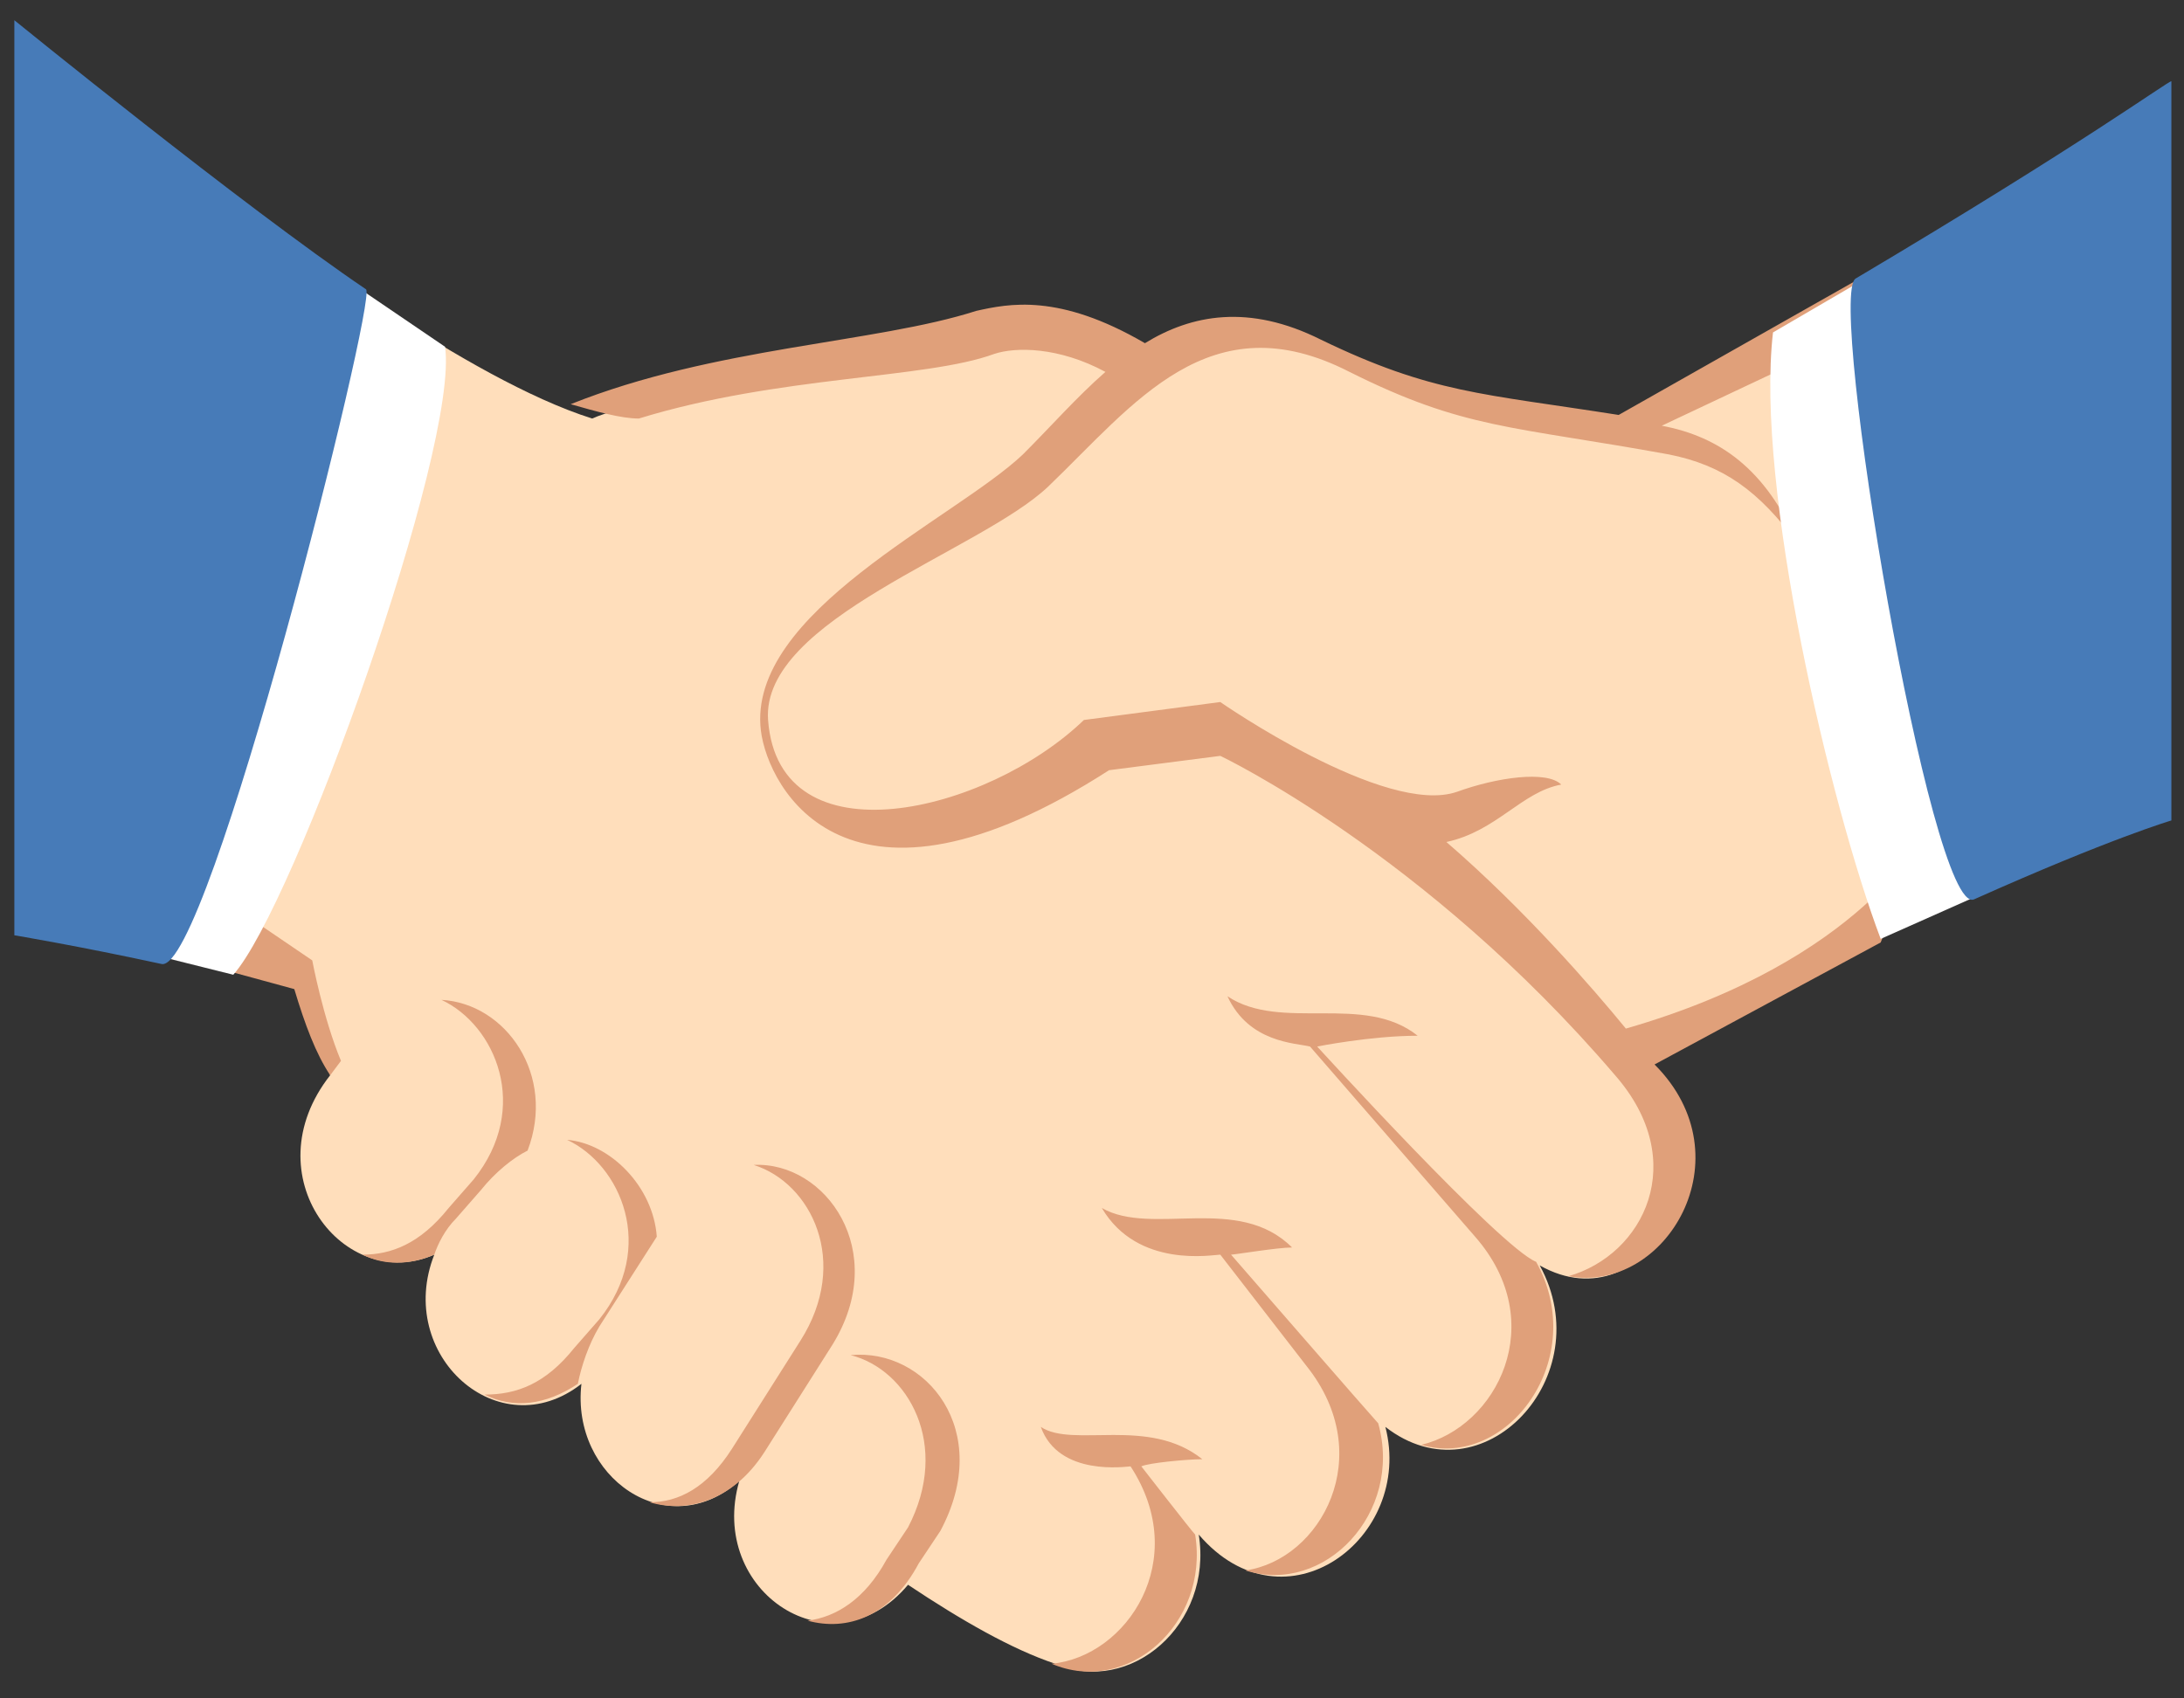 <svg width="81" height="63" viewBox="0 0 81 63" fill="none" xmlns="http://www.w3.org/2000/svg">
<rect x="0" y="0" width="81" height="63" fill="#333333" stroke="none"/>
<path d="M72.812 33.229L71.215 9.136L60.166 15.924C54.709 14.993 53.245 14.993 48.985 12.996C46.456 11.798 43.261 12.597 41.664 13.528C39.268 10.999 23.694 14.726 21.963 15.525C17.305 14.061 10.383 8.736 10.383 8.736L7.987 35.891L11.181 36.69C11.448 37.621 12.246 39.884 12.246 39.884C9.318 43.611 12.779 48.004 16.107 46.54C14.642 50.267 18.503 53.728 21.564 51.332C21.165 54.793 24.759 57.322 27.421 54.926C26.223 59.053 30.882 62.114 33.677 58.786C35.674 60.117 37.538 61.182 39.135 61.715C41.93 62.913 44.992 60.251 44.459 56.923C47.654 60.65 52.446 57.056 51.381 52.929C54.975 55.725 59.368 51.066 57.105 46.939C61.098 49.202 64.559 43.079 60.699 39.086L72.812 33.229Z" fill="#FFDEBB"/>
<path d="M16.373 37.089C18.369 38.021 19.701 41.083 17.571 43.745L16.639 44.81C15.574 46.141 14.509 46.54 13.444 46.54C14.243 46.939 15.175 46.939 16.107 46.54C16.24 46.141 16.506 45.608 16.905 45.209L17.837 44.144C18.369 43.478 19.035 42.946 19.567 42.68C20.632 39.885 18.769 37.222 16.373 37.089ZM31.547 50.267C33.677 50.8 35.275 53.595 33.677 56.657L32.879 57.855C32.08 59.319 31.015 59.984 29.95 60.117C31.414 60.517 33.012 59.984 34.077 57.988L34.875 56.79C36.872 53.062 34.343 50.001 31.547 50.267ZM22.23 49.202L24.359 45.874C24.226 44.011 22.629 42.414 21.032 42.281C23.028 43.212 24.359 46.274 22.23 48.936L21.298 50.001C20.233 51.332 19.168 51.731 17.97 51.731C19.035 52.264 20.233 52.131 21.431 51.332C21.564 50.666 21.83 49.868 22.23 49.202ZM27.953 43.212C30.083 43.878 31.547 46.806 29.684 49.735L27.155 53.728C26.223 55.192 25.158 55.725 24.093 55.725C25.424 56.124 27.155 55.725 28.353 53.861L30.882 49.868C33.012 46.407 30.616 43.079 27.953 43.212ZM45.657 46.54C45.79 46.54 47.388 46.274 47.92 46.274C45.923 44.277 42.729 45.874 40.865 44.81C42.196 47.072 44.992 46.54 45.258 46.54L48.453 50.666C51.115 53.994 48.985 57.855 46.19 58.254C49.118 59.186 52.047 56.124 51.115 52.796C50.982 52.663 45.657 46.54 45.657 46.54ZM48.852 38.82C48.852 38.82 50.849 38.42 52.579 38.42C50.582 36.823 47.521 38.287 45.524 36.956C46.323 38.687 48.053 38.687 48.586 38.82L54.709 45.874C57.504 49.069 55.508 52.929 52.712 53.595C55.907 54.527 58.968 50.4 56.972 46.806C55.641 46.274 48.852 38.82 48.852 38.82Z" fill="#E0A07A"/>
<path d="M44.592 54.128C42.596 52.53 39.8 53.728 38.602 52.93C39.268 54.793 41.797 54.394 41.93 54.394C44.193 57.855 41.797 61.449 39.002 61.715C41.797 62.913 44.859 60.251 44.326 56.923C44.193 56.79 42.33 54.394 42.33 54.394C42.596 54.261 44.06 54.128 44.592 54.128ZM71.348 30.966C71.348 30.966 69.085 35.625 60.3 38.154C59.102 36.69 56.572 33.762 53.644 31.233C55.508 30.833 56.439 29.369 57.904 29.103C57.371 28.57 55.508 28.837 54.043 29.369C51.381 30.301 45.258 26.041 45.258 26.041L40.2 26.707C36.606 30.168 28.885 32.031 28.486 26.707C28.22 22.98 36.339 20.451 38.869 18.055C42.063 14.993 44.859 11.133 50.05 13.795C54.309 15.925 56.04 15.792 61.897 16.857C63.894 17.256 65.225 18.188 66.689 20.184C65.491 17.389 63.76 16.191 61.631 15.792L70.948 11.399L71.082 9.136L60.033 15.392C54.975 14.594 53.111 14.594 48.985 12.597C46.323 11.266 44.193 11.665 42.463 12.73C39.268 10.866 37.404 11.266 36.206 11.532C32.479 12.73 26.489 12.863 21.165 14.993C22.096 15.259 23.028 15.525 23.694 15.525C28.885 13.928 34.343 14.061 36.872 13.129C37.671 12.863 39.268 12.863 40.998 13.795C39.934 14.727 39.002 15.792 37.937 16.857C35.408 19.253 27.687 22.713 28.22 27.106C28.486 29.236 31.414 34.827 41.132 28.57L45.258 28.038C45.258 28.038 52.845 31.632 59.9 39.885C62.696 43.079 60.965 46.54 58.17 47.339C61.764 48.005 64.825 42.946 61.364 39.485L69.75 34.96L71.348 30.966Z" fill="#E0A07A"/>
<path d="M68.952 10.467L73.344 33.229L69.751 34.827C67.887 29.902 65.091 18.055 65.757 12.331L68.952 10.467Z" fill="white"/>
<path d="M12.646 39.352C11.98 37.755 11.581 35.625 11.581 35.625L8.253 33.362L7.987 35.891L10.915 36.69C11.315 38.021 11.714 39.086 12.246 39.885L12.646 39.352Z" fill="#E0A07A"/>
<path d="M5.99 35.492L13.178 10.6L16.506 12.863C17.038 16.59 10.915 33.628 8.652 36.157L5.99 35.492Z" fill="white"/>
<path d="M68.819 10.334C67.754 11 71.614 34.028 73.211 33.362C78.27 31.099 80.532 30.434 80.532 30.434V3.013C80.399 3.013 77.338 5.276 68.819 10.334ZM0.532 0.75V34.693C0.532 34.693 2.928 35.093 5.99 35.758C7.72 36.158 13.977 11.133 13.577 10.733C9.052 7.672 0.532 0.75 0.532 0.75Z" fill="#477BB8"/>
</svg>
